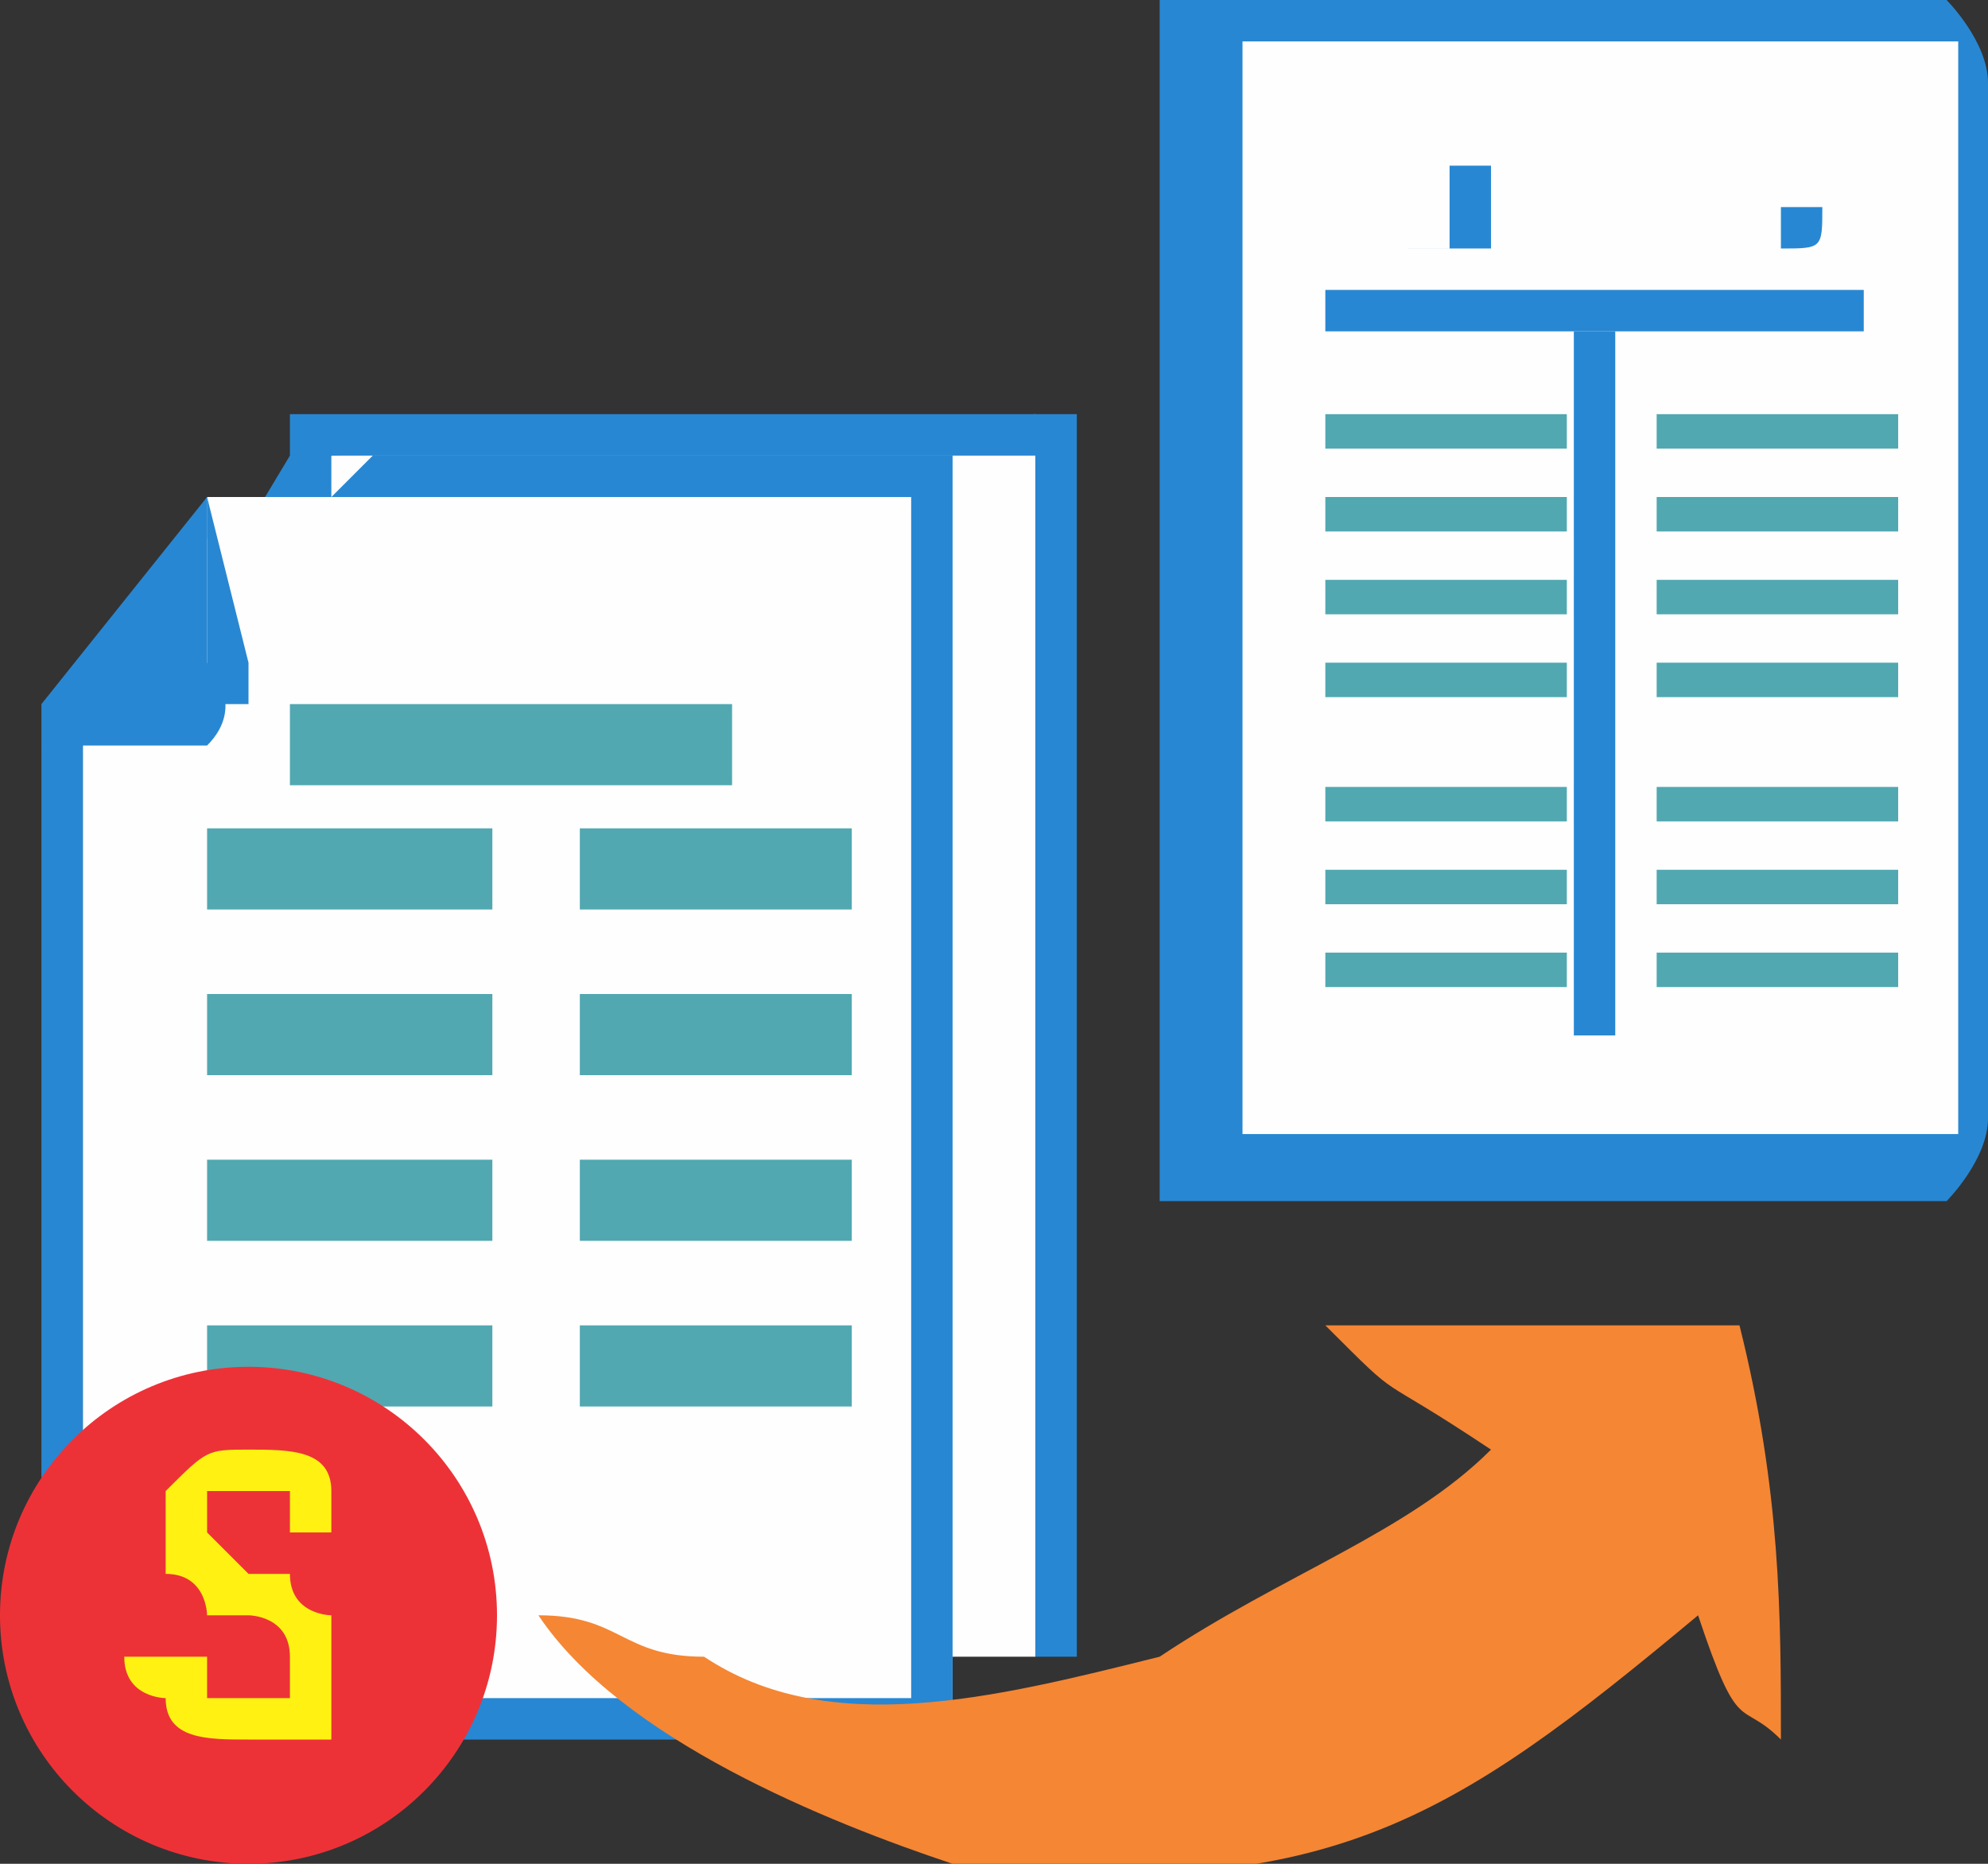 <?xml version="1.0" encoding="UTF-8"?>
<!DOCTYPE svg PUBLIC "-//W3C//DTD SVG 1.1//EN" "http://www.w3.org/Graphics/SVG/1.1/DTD/svg11.dtd">
<!-- Creator: CorelDRAW X7 -->
<svg xmlns="http://www.w3.org/2000/svg" xml:space="preserve" width="48px" height="45px" version="1.1" style="shape-rendering:geometricPrecision; text-rendering:geometricPrecision; image-rendering:optimizeQuality; fill-rule:evenodd; clip-rule:evenodd"
viewBox="0 0 48 45"
 xmlns:xlink="http://www.w3.org/1999/xlink">
 <rect x="0" y="0" width="48" height="45" fill="#333333" stroke="none"/>
 <defs>
  <style type="text/css">
   <![CDATA[
    .fil4 {fill:#FEFEFE}
    .fil1 {fill:#FEFEFE}
    .fil6 {fill:#F58634}
    .fil7 {fill:#ED3237}
    .fil3 {fill:#51A8B1}
    .fil0 {fill:#2887D2}
    .fil5 {fill:#2887D2}
    .fil8 {fill:#FFF212;fill-rule:nonzero}
    .fil2 {fill:#2887D2;fill-rule:nonzero}
   ]]>
  </style>
 </defs>
 <g id="Layer_x0020_1">
  <g id="_811659968">
   <g>
    <g>
     <path class="fil0" d="M30 29l17 0c0,0 1,-1 1,-2l0 -25c0,-1 -1,-2 -1,-2l-17 0 0 0 -2 0 0 29 2 0z"/>
     <rect class="fil1" x="30" y="1" width="17.281" height="26.381"/>
     <g>
      <g>
       <g>
        <polygon class="fil2" points="45,8 32,8 32,7 45,7 "/>
       </g>
       <g>
        <polygon class="fil2" points="38,25 38,8 39,8 39,25 "/>
       </g>
       <rect class="fil3" x="40" y="10" width="5.831" height="0.832"/>
       <rect class="fil3" x="40" y="12" width="5.831" height="0.832"/>
       <rect class="fil3" x="40" y="14" width="5.831" height="0.832"/>
       <rect class="fil3" x="32" y="16" width="5.831" height="0.832"/>
       <rect class="fil3" x="40" y="16" width="5.831" height="0.832"/>
       <rect class="fil3" x="32" y="10" width="5.831" height="0.832"/>
       <rect class="fil3" x="32" y="12" width="5.831" height="0.832"/>
       <rect class="fil3" x="32" y="14" width="5.831" height="0.832"/>
       <rect class="fil3" x="32" y="19" width="5.831" height="0.832"/>
       <rect class="fil3" x="40" y="19" width="5.831" height="0.832"/>
       <rect class="fil3" x="32" y="21" width="5.831" height="0.832"/>
       <rect class="fil3" x="40" y="21" width="5.831" height="0.832"/>
       <rect class="fil3" x="32" y="23" width="5.831" height="0.832"/>
       <rect class="fil3" x="40" y="23" width="5.831" height="0.832"/>
      </g>
      <path class="fil2" d="M34 6l0 -2 1 0c0,0 0,0 0,0 0,0 0,0 1,0 0,0 0,1 0,1l0 0c0,0 0,0 0,1 -1,0 -1,0 -1,0 0,0 0,0 0,0l-1 0zm0 -2l0 2 1 0c0,0 0,0 0,-1 0,0 0,0 0,0l0 0c0,0 0,-1 0,-1 0,0 0,0 0,0l-1 0z"/>
      <path class="fil2" d="M44 5c0,1 0,1 -1,1 0,0 0,0 0,0 -1,0 -1,0 -1,0 0,0 0,-1 0,-1l0 0c0,0 0,-1 0,-1 0,0 0,0 0,0 0,0 0,0 1,0 0,0 0,0 0,0 1,0 1,0 1,0l-1 0c0,0 0,0 0,0 0,0 0,0 0,0 -1,0 -1,0 -1,0 0,0 0,1 0,1l0 0c0,0 0,0 0,1 0,0 0,0 1,0 0,0 0,0 0,0 0,0 0,-1 0,-1l1 0z"/>
     </g>
    </g>
    <g id="_811659896">
     <g>
      <g>
       <g>
        <g>
         <path class="fil4" d="M25 10l0 30c0,0 -21,0 -21,0 0,1 0,-24 0,-24l4 -5 0 0c0,0 17,-1 17,-1z"/>
         <path id="1" class="fil2" d="M26 40l-1 0 0 0 0 -30 1 0 0 30zm0 0l0 0 -1 0 1 0zm-22 0l0 0 0 0 0 0 1 0 0 0 0 0 1 -1 1 0 0 0 1 0 1 0 1 0 1 0 1 0 1 0 1 0 1 0 1 0 1 0 1 0 1 0 1 0 0 0 1 1 1 0 1 0 0 0 1 0 0 0 1 0 0 0 0 0 0 0 0 0 0 0 0 0 0 0 -1 0 0 0 -1 0 0 0 -1 0 -1 0 -1 0 0 0 -1 0 -1 0 -1 0 -1 0 -1 0 -1 0 -1 0 -1 0 -1 0 -1 0 -1 0 -1 0 -1 0 0 0 -1 0 0 0 -1 0 0 1 -1 0 0 0 0 -1 0 0 0 0zm0 -23l0 -1 0 0 0 1 0 0 0 0 0 1 0 1 0 0 0 1 0 1 0 1 0 1 0 1 0 1 0 1 0 1 0 1 0 2 0 1 0 1 0 1 0 1 0 1 0 1 0 1 0 1 0 0 0 1 0 0 0 1 0 0 0 0 0 0 0 0 0 0 0 0 0 0 0 -1 0 0 0 -1 0 0 0 -1 0 -1 0 -1 0 -1 0 -1 0 -1 0 -1 0 -1 0 -2 0 -1 0 -1 0 -1 0 -1 0 -1 0 -1 0 -1 0 -1 0 -1 0 0 0 -1 0 -1 0 0 0 0 0 -1 0 0 0 0 0 1zm3 -6l0 -1 1 1 -4 6 0 -1 3 -5zm0 0l0 -1 0 0 0 1zm0 -1l1 0 0 1 0 0 -1 -1 0 0zm0 0l1 0 0 0 -1 0zm18 0l0 0 0 1 0 0 0 0 -1 0 0 0 0 0 -1 0 -1 0 0 0 -1 0 -1 0 0 0 -1 0 -1 0 -1 0 -1 0 0 0 -1 0 -1 0 -1 0 0 0 -1 0 -1 0 -1 0 0 0 -1 0 0 0 -1 0 0 0 0 0 0 0 0 0 0 -1 0 0 0 0 0 0 0 0 1 0 0 0 1 0 0 0 1 0 1 0 1 0 0 0 1 0 1 0 1 0 0 0 1 0 1 0 1 0 1 0 0 0 1 0 1 0 0 0 1 0 1 0 0 0 0 0 1 0 0 0 0 0 1 0 0 0 -1 0zm0 0l0 0 0 0 0 0z"/>
        </g>
        <g>
         <path class="fil5" d="M8 11l0 4c0,0 0,1 -1,1 0,0 -3,0 -3,0l4 -6 0 1z"/>
         <path id="1" class="fil2" d="M8 15l0 0 0 0 0 -4 0 0 0 4zm0 0l0 0 0 0 0 0zm-1 1l0 0 0 0 0 0 0 0 1 0 0 0 0 0 0 0 0 0 0 0 0 0 0 0 0 0 0 -1 0 0 0 0 0 0 0 0 0 0 0 0 0 0 0 0 0 0 0 0 0 0 0 0 0 0 0 0 0 0 0 0 0 0 0 0 0 0 0 0 0 0 0 0 0 0 0 0 0 0 0 0 0 0 0 0 0 0 0 0 0 0 0 0 0 0 0 0 0 0 0 0 0 0 0 0 0 0 0 1 0 0 0 0 0 0 0 0 0 0 0 0 0 0 0 0 0 0 0 0 -1 0 0 0 0 0 0 0zm-3 0l0 0 0 0 0 0 0 0 0 0 0 0 0 0 0 0 0 0 0 0 1 0 0 0 0 0 0 0 0 0 0 0 0 0 1 0 0 0 0 0 0 0 0 0 0 0 0 0 1 0 0 0 0 0 0 0 0 0 0 0 0 0 0 0 0 0 0 0 0 0 0 0 0 0 0 0 0 0 0 0 0 0 0 0 -1 0 0 0 0 0 0 0 0 0 0 0 0 0 -1 0 0 0 0 0 0 0 0 0 0 0 0 0 -1 0 0 0 0 0 0 0 0 0 0 0 0 0 0 0 0 0 0 0 0 0 0 0zm4 -6l0 0 0 0 -4 6 0 0 4 -6zm0 0l0 0 0 0 0 0zm0 1l0 0 0 0 0 -1 0 0 0 1zm0 0l0 0 0 0 0 0z"/>
        </g>
       </g>
       <rect class="fil5" transform="matrix(0.19 -0.001 -0.001 -0.24 7.024 25.354)" width="81.25" height="7.292"/>
       <rect class="fil5" transform="matrix(0.19 -0.001 -0.001 -0.24 7.013 22.113)" width="81.25" height="7.292"/>
       <rect class="fil5" transform="matrix(0.13 -0 -0.001 -0.24 11.884 18.68)" width="81.25" height="7.292"/>
       <rect class="fil5" transform="matrix(0.19 -0.001 -0.001 -0.24 7.037 28.815)" width="81.25" height="7.292"/>
       <rect class="fil5" transform="matrix(0.19 -0.001 -0.001 -0.24 7.049 32.276)" width="81.25" height="7.292"/>
       <rect class="fil5" transform="matrix(0.19 -0.001 -0.001 -0.24 7.062 35.696)" width="81.25" height="7.292"/>
      </g>
      <g id="_811662176">
       <g>
        <path class="fil4" d="M23 12l0 30c0,0 -21,-1 -21,0 0,0 0,-24 0,-24l3 -6 0 0c0,0 18,0 18,0z"/>
        <path id="1" class="fil2" d="M23 42l0 0 -1 0 0 -30 1 0 0 30zm0 0l0 0 0 0 0 0zm-22 0l0 0 1 -1 0 0 0 0 0 0 1 0 1 0 0 0 1 0 1 0 1 0 0 0 1 0 1 0 1 0 1 0 1 0 1 0 1 0 1 0 1 0 1 0 1 0 1 0 0 0 1 0 1 0 0 0 1 0 0 0 1 0 0 0 0 0 0 1 0 0 0 0 -1 0 0 0 -1 0 0 0 -1 0 -1 0 0 0 -1 0 -1 0 -1 0 -1 0 -1 0 -1 0 -1 0 -1 0 -1 0 -1 0 -1 0 -1 0 0 0 -1 0 -1 0 -1 0 0 0 -1 0 0 0 -1 0 0 0 0 0 0 0 0 0 -1 0zm1 -24l0 0 0 0 0 0 0 0 0 1 0 0 0 1 0 1 0 1 0 0 0 1 0 1 0 1 0 2 0 1 0 1 0 1 0 1 0 1 0 1 0 1 0 1 0 1 0 1 0 1 0 1 0 1 0 0 0 1 0 0 0 1 0 0 -1 0 1 0 -1 0 0 0 0 -1 0 0 0 -1 0 0 0 -1 0 -1 0 -1 0 -1 0 -1 0 -1 0 -1 0 -1 0 -1 0 -1 0 -1 0 -1 0 -1 0 -2 0 -1 0 -1 0 -1 0 0 0 -1 0 -1 0 -1 0 0 0 -1 0 0 0 0 0 0 0 -1 1 1zm3 -6l0 0 0 1 -3 5 -1 -1 4 -5zm0 0l0 0 0 0 0 0zm0 0l0 0 0 0 0 1 0 -1 0 0zm0 0l0 0 0 0 0 0zm17 0l0 0 1 0 -1 0 0 0 0 0 0 0 -1 0 0 0 -1 0 -1 0 0 0 -1 0 -1 0 -1 0 0 0 -1 0 -1 0 -1 0 -1 0 0 0 -1 0 -1 0 -1 0 0 0 -1 0 -1 0 0 0 -1 0 0 0 0 0 -1 0 0 0 0 0 0 0 0 0 0 0 1 0 0 0 0 0 1 0 0 0 1 0 1 -1 0 0 1 0 1 0 1 0 0 0 1 0 1 0 1 0 1 0 0 0 1 0 1 0 1 0 0 0 1 0 1 0 0 0 1 0 0 0 0 0 1 0 0 0 0 1 0 0 -1 0zm1 0l0 0 0 0 0 0z"/>
       </g>
       <g>
        <path class="fil5" d="M5 12l0 4c0,0 1,1 0,2 -1,0 -4,0 -4,0l4 -6 0 0z"/>
        <path id="1" class="fil2" d="M6 16l-1 0 0 0 0 -4 0 0 1 4zm-1 0l0 0 0 0 0 0zm0 1l0 0 0 0 0 0 0 0 0 0 0 0 0 0 0 0 0 0 0 0 0 0 0 0 0 0 0 0 0 0 0 0 0 0 0 0 0 0 0 0 0 0 0 -1 0 0 0 0 0 0 0 0 0 0 0 0 0 0 0 0 0 0 0 0 0 0 1 0 0 0 0 0 0 0 0 0 0 0 0 0 0 0 0 0 0 0 0 0 0 0 0 1 0 0 -1 0 0 0 0 0 0 0 0 0 0 0 0 0 0 0 0 0 0 0 0 0 0 0 0 0 0 0 0 0 0 1 0 0 0 0 0 0 0 0 0 -1zm-4 1l0 0 0 0 0 0 0 0 1 0 0 0 0 0 0 0 0 0 0 0 0 0 0 0 0 0 0 0 1 0 0 0 0 0 0 0 0 0 0 0 0 0 1 0 0 0 0 0 0 0 0 0 0 0 0 0 0 0 1 0 0 0 0 0 0 -1 0 1 0 0 0 0 0 0 -1 0 0 0 0 0 0 0 0 0 0 0 0 0 0 0 -1 0 0 0 0 0 0 0 0 0 0 0 0 0 -1 0 0 0 0 0 0 0 0 0 0 0 0 0 0 0 0 0 0 0 -1 0 0 0 0 0 0 0 0 0 0 0zm4 -6l0 0 0 0 -4 6 0 0 4 -6zm0 0l0 0 0 0 0 0zm0 0l0 0 0 0 0 0 0 0 0 0zm0 0l0 0 0 0 0 0z"/>
       </g>
      </g>
     </g>
     <g>
      <rect class="fil3" x="7" y="17" width="10.676" height="1.959"/>
      <rect class="fil3" x="5" y="20" width="6.888" height="1.959"/>
      <rect class="fil3" x="14" y="20" width="6.566" height="1.959"/>
      <rect class="fil3" x="5" y="24" width="6.888" height="1.959"/>
      <rect class="fil3" x="14" y="24" width="6.566" height="1.959"/>
      <rect class="fil3" x="5" y="28" width="6.888" height="1.959"/>
      <rect class="fil3" x="14" y="28" width="6.566" height="1.959"/>
      <rect class="fil3" x="5" y="32" width="6.888" height="1.959"/>
      <rect class="fil3" x="14" y="32" width="6.566" height="1.959"/>
     </g>
    </g>
    <path class="fil6" d="M28 40c3,-2 6,-3 8,-5 -3,-2 -2,-1 -4,-3l10 0c1,4 1,7 1,10l0 0c-1,-1 -1,0 -2,-3 -6,5 -9,7 -18,6 -3,-1 -8,-3 -10,-6 2,0 2,1 4,1 3,2 7,1 11,0z"/>
   </g>
   <g>
    <circle class="fil7" cx="6" cy="39" r="6"/>
    <path class="fil8" d="M7 40c0,0 0,0 0,0 0,-1 -1,-1 -1,-1 0,0 -1,0 -1,0 0,0 0,-1 -1,-1 0,0 0,0 0,0 0,-1 0,-1 0,-1 0,-1 0,-1 0,-1 1,-1 1,-1 2,-1l0 -1 0 0 0 1c1,0 2,0 2,1 0,0 0,1 0,1l-1 0c0,0 0,-1 0,-1 -1,0 -1,0 -1,0 0,0 0,0 -1,0 0,0 0,1 0,1 0,0 0,0 0,0 1,1 1,1 1,1 1,0 1,0 1,0 0,1 1,1 1,1 0,0 0,0 0,0 0,1 0,1 0,1 0,1 0,1 0,2 -1,0 -1,0 -2,0l0 1 0 0 0 -1c-1,0 -2,0 -2,-1 0,0 -1,0 -1,-1l2 0c0,0 0,1 0,1 0,0 1,0 1,0 0,0 0,0 1,0 0,0 0,-1 0,-1z"/>
   </g>
  </g>
 </g>
</svg>

